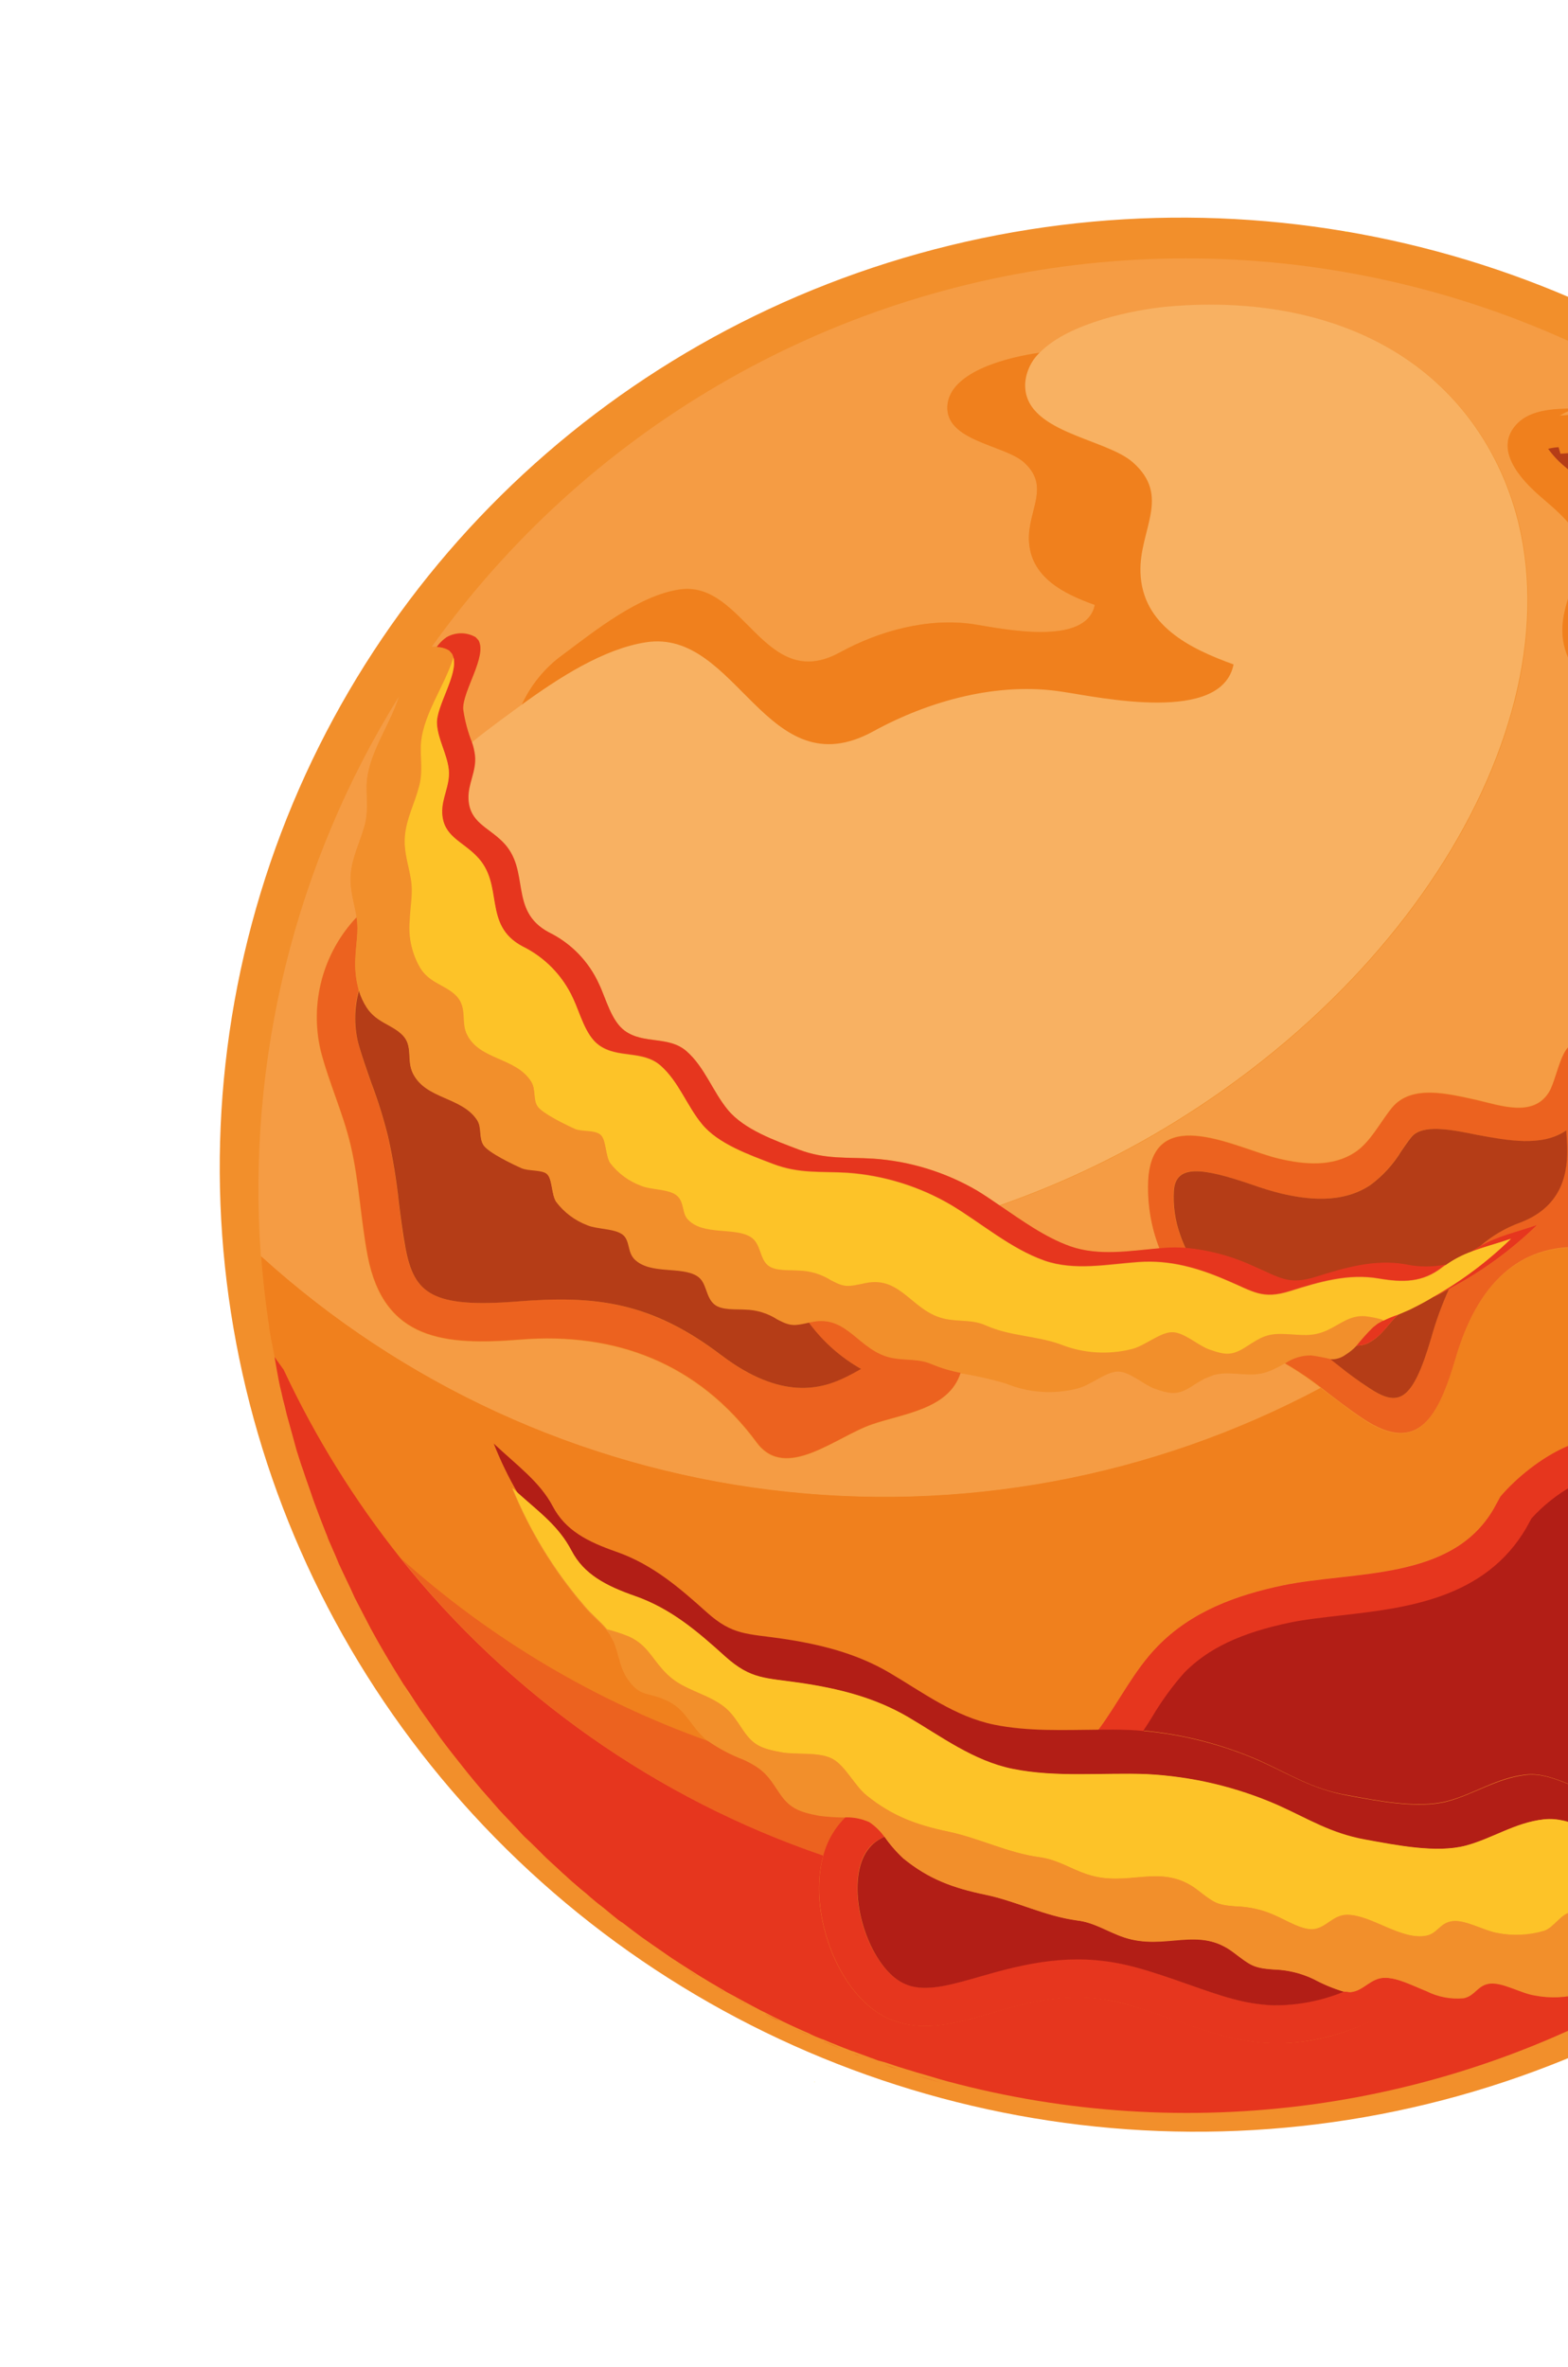 <svg width="395" height="596" viewBox="0 0 395 596" fill="none" xmlns="http://www.w3.org/2000/svg">
<ellipse cx="299.483" cy="295.766" rx="244.363" ry="240.722" transform="rotate(15 299.483 295.766)" fill="#F28F2B"/>
<path d="M338.76 58.358L339.342 58.46L339.269 58.262L338.76 58.358Z" fill="#FFDF00"/>
<path d="M205.32 524.215L205.153 524.17L205.21 524.292L205.32 524.215Z" fill="#FFDF00"/>
<path d="M83.074 388.65C83.788 390.328 84.531 392.032 85.292 393.739L84.553 392.019L83.074 388.65Z" fill="#F59C44"/>
<path d="M88.325 400.333C88.057 399.795 87.805 399.262 87.559 398.713C88.162 400.003 88.661 401.283 89.369 402.583L89.251 402.354L88.325 400.333Z" fill="#F59C44"/>
<path d="M82.052 386.117C82.269 386.641 82.461 387.194 82.662 387.714L82.281 386.662L82.052 386.117Z" fill="#F59C44"/>
<path d="M75.478 367.542L74.769 365.311C75.479 367.739 76.236 370.127 77.048 372.511L76.393 370.545C76.124 369.542 75.784 368.537 75.478 367.542Z" fill="#F59C44"/>
<path d="M77.326 373.283C77.764 374.654 78.216 375.975 78.703 377.234L78.192 375.664L77.326 373.283Z" fill="#F59C44"/>
<path d="M71.013 350.929L70.763 349.859C71.297 352.277 71.874 354.67 72.412 357.07C72.113 355.916 71.876 354.796 71.543 353.632C71.21 352.468 71.216 351.843 71.013 350.929Z" fill="#F59C44"/>
<path d="M116.387 444.904L117.45 446.282L116.814 445.449C116.711 445.296 116.535 445.087 116.387 444.904Z" fill="#F59C44"/>
<path d="M220.612 519.213L221.602 519.532L221.009 519.337L220.612 519.213Z" fill="#F59C44"/>
<path d="M106.11 431.062L106.844 432.138L106.619 431.772L106.11 431.062Z" fill="#F59C44"/>
<path d="M107.339 432.828C108.264 434.186 109.207 435.478 110.163 436.79L108.425 434.319L107.339 432.828Z" fill="#F59C44"/>
<path d="M101.908 424.691L101.645 424.334C103.019 426.493 104.409 428.656 105.839 430.669C105.004 429.442 104.178 428.182 103.373 426.91L101.908 424.691Z" fill="#F59C44"/>
<path d="M216.632 517.752L219.381 518.721L218.064 518.225L216.632 517.752Z" fill="#F59C44"/>
<path d="M112.45 160.461C113.562 159.804 114.829 159.453 116.121 159.444C117.413 159.434 118.684 159.768 119.806 160.409L120.544 161.198C122.775 165.234 116.507 173.923 116.685 178.537C117.101 181.482 117.874 184.365 118.987 187.123C119.864 186.39 120.783 185.634 121.731 184.903C124.658 182.733 127.859 180.278 131.278 177.809C133.592 172.563 137.279 168.038 141.95 164.713C149.99 158.701 160.946 149.961 171.067 148.411C187.407 145.841 192.51 174.715 211.597 164.231C221.519 158.814 233.773 155.453 245.266 157.136C252.142 158.209 273.683 162.96 275.797 152.262C267.952 149.462 259.538 145.309 259.205 135.926C258.955 128.302 264.774 122.358 257.815 116.249C252.799 111.915 238.117 110.971 238.668 102.165C239.218 93.359 254.518 89.794 262.138 88.755C269.537 81.193 286.23 78.038 293.694 77.316C324.474 74.389 356.176 82.919 373.471 110.135C404.272 158.59 370.825 235.029 298.792 280.84C284.092 290.201 268.354 297.823 251.895 303.552C257.595 307.407 263.336 311.578 269.697 313.838C276.901 316.359 284.695 314.937 292.111 314.328C289.883 308.659 288.923 302.57 289.298 296.49C290.823 277.433 311.992 289.32 322.144 291.664C328.881 293.254 335.759 293.718 341.291 290.114C345.21 287.583 347.472 282.817 350.588 278.942C355.49 272.878 364.751 275.341 371.795 276.853C377.985 278.279 386.254 281.372 390.222 274.914C392.759 270.794 393.819 257.146 400.708 265.188C407.2 272.837 404.354 282.658 403.798 290.478L403.778 290.956C441.598 244.597 460.262 185.532 455.948 125.859C431.553 103.661 402.732 86.883 371.384 76.629C340.035 66.375 306.869 62.879 274.072 66.37C241.274 69.861 209.588 80.261 181.1 96.884C152.612 113.507 127.969 135.977 108.794 162.813L109.981 162.791C110.663 161.877 111.498 161.089 112.45 160.461ZM382.291 106.624C385.714 103.208 391.327 102.975 396.607 102.921C398.917 101.981 401.477 101.84 403.876 102.523C401.464 102.809 399.036 102.942 396.607 102.921C395.295 103.404 394.031 104.006 392.829 104.72C399.651 104.525 406.049 101.099 412.789 104.947C419.53 108.795 423.946 114.705 427.566 120.976C431.538 127.807 436.98 132.023 442.018 138.082C447.056 144.142 441.454 148.676 438.805 153.481C435.259 160.034 438.111 165.831 439.456 173.175C442.94 191.783 402.305 181.235 395.27 166.188C391.014 157.008 395.907 149.777 397.861 141.812C399.468 135.08 395.316 131.263 388.131 125.13C382.962 120.629 375.988 112.904 382.291 106.624Z" fill="#F59C44"/>
<path d="M332.623 349.394C330.233 347.537 327.741 345.817 325.157 344.242L323.611 343.327C322.669 343.882 321.696 344.387 320.699 344.838C316.796 346.64 314.298 346.006 310.172 345.832C308.702 345.726 307.225 345.85 305.794 346.199L303.428 347.141C302.379 347.696 301.36 348.308 300.376 348.973C296.784 351.288 295.037 351.124 290.849 349.644C288.038 348.64 284.541 345.25 281.506 345.35C278.47 345.45 274.599 348.871 271.41 349.611C265.443 351.139 259.142 350.706 253.439 348.377C249.662 347.257 245.815 346.387 241.924 345.775C239.01 354.843 227.566 355.985 219.657 358.701C210.555 361.795 197.877 373.154 190.583 363.285C175.871 343.405 155.077 335.398 130.964 337.371C112.007 338.882 96.693 337.554 92.582 316.342C90.803 307.073 90.429 297.643 88.301 288.477C86.394 280.355 82.843 272.689 80.758 264.698C79.351 258.782 79.439 252.608 81.013 246.733C82.587 240.859 85.598 235.469 89.775 231.048L89.81 230.915C89.202 227.17 88.062 224.071 88.333 220.186C88.696 215.824 90.664 212.09 91.833 207.926C92.773 204.417 92.329 201.666 92.351 198.108C92.369 190.287 98.221 182.884 100.509 175.349C74.314 217.494 62.136 266.851 65.72 316.343C101.384 348.671 146.158 369.202 193.926 375.133C241.695 381.064 290.13 372.106 332.617 349.482L332.623 349.394Z" fill="#F59C44"/>
<path d="M119.075 448.239L118.98 448.124L117.989 446.945C118.721 447.822 119.427 448.728 120.173 449.554L119.223 448.422L119.075 448.239Z" fill="#F59C44"/>
<path d="M182.058 501.428L182.785 501.856L182.295 501.545L182.058 501.428Z" fill="#F59C44"/>
<path d="M188.271 504.904L190.114 505.846L189.345 505.443L188.271 504.904Z" fill="#F59C44"/>
<path d="M175.333 497.395L175.48 497.505L175.444 497.442L175.333 497.395Z" fill="#F59C44"/>
<path d="M171.59 495.049L174.804 497.092L172.807 495.787L171.59 495.049Z" fill="#F59C44"/>
<path d="M179.425 499.956L178.635 499.494L180.766 500.764L180.094 500.333L179.425 499.956Z" fill="#F59C44"/>
<path d="M177.084 498.471L178.16 499.135L177.488 498.704L177.084 498.471Z" fill="#F59C44"/>
<path d="M203.553 512.367L205.485 513.243L204.353 512.725L203.553 512.367Z" fill="#F59C44"/>
<path d="M191.749 506.697L192.935 507.283L192.734 507.23L191.749 506.697Z" fill="#F59C44"/>
<path d="M209.285 514.834L211.048 515.539L210.319 515.254L209.285 514.834Z" fill="#F59C44"/>
<path d="M207.001 513.863L207.672 514.168L207.327 513.986L207.001 513.863Z" fill="#F59C44"/>
<path d="M198.691 510.133L200.918 511.177L199.948 510.72L198.691 510.133Z" fill="#F59C44"/>
<path d="M195.454 508.566L197.289 509.47L196.561 509.114L195.454 508.566Z" fill="#F59C44"/>
<path d="M183.579 502.303L185.682 503.475L185.063 503.112L183.579 502.303Z" fill="#F59C44"/>
<path d="M212.469 516.115L212.727 516.22L212.603 516.151L212.469 516.115Z" fill="#F59C44"/>
<path d="M132.164 462.811C132.931 463.554 133.703 464.351 134.504 465.103L133.53 464.126L132.164 462.811Z" fill="#F59C44"/>
<path d="M169.28 493.514L170.318 494.186L170.123 494.044L169.28 493.514Z" fill="#F59C44"/>
<path d="M129.616 460.158L131.117 461.707L130.425 460.948L129.616 460.158Z" fill="#F59C44"/>
<path d="M126.005 456.256L129.31 459.828L128.054 458.434C127.387 457.718 126.664 457.005 126.005 456.256Z" fill="#F59C44"/>
<path d="M121.122 450.682C121.833 451.571 122.574 452.414 123.32 453.24L122.299 452.036L121.122 450.682Z" fill="#F59C44"/>
<path d="M123.901 453.887L124.247 454.265L124.177 454.193L123.901 453.887Z" fill="#F59C44"/>
<path d="M124.302 454.328L125.866 456.108L124.607 454.661L124.302 454.328Z" fill="#F59C44"/>
<path d="M214.496 516.912L215.855 517.455L214.855 517.044L214.496 516.912Z" fill="#F59C44"/>
<path d="M156.643 484.467C158.309 485.737 159.979 486.99 161.691 488.219C160.195 487.12 158.707 485.987 157.225 484.837L156.643 484.467Z" fill="#F59C44"/>
<path d="M150.631 479.705C152.307 481.068 153.993 482.397 155.682 483.78C154.423 482.798 153.227 481.78 151.981 480.747L150.631 479.705Z" fill="#F59C44"/>
<path d="M165.397 490.825L163.672 489.646C165.011 490.596 166.371 491.534 167.718 492.522L166.723 491.825L165.397 490.825Z" fill="#F59C44"/>
<path d="M140.509 470.834C141.322 471.607 142.14 472.363 142.98 473.108L142.781 472.911C142 472.218 141.252 471.535 140.509 470.834Z" fill="#F59C44"/>
<path d="M146.23 475.947L144.572 474.518L143.989 474.021L148.48 477.911L147.616 477.125L146.23 475.947Z" fill="#F59C44"/>
<path d="M136.299 466.895L136.77 467.344L136.49 467.053L136.299 466.895Z" fill="#F59C44"/>
<path d="M73.091 359.272L72.628 357.59C73.29 360.155 73.988 362.694 74.724 365.207L73.89 362.172C73.612 361.202 73.356 360.22 73.091 359.272Z" fill="#F59C44"/>
<path d="M162.83 161.838C185.871 158.252 193.136 199.04 220.129 184.247C234.151 176.561 251.501 171.826 267.71 174.289C277.386 175.736 307.882 182.421 310.87 167.391C299.781 163.399 287.867 157.539 287.41 144.272C287.056 133.433 295.273 125.087 285.44 116.471C278.374 110.298 257.588 109.008 258.386 96.472C258.646 93.543 259.976 90.814 262.124 88.806C254.534 89.799 239.204 93.409 238.653 102.216C238.102 111.022 252.776 111.999 257.801 116.3C264.76 122.409 258.941 128.353 259.19 135.977C259.523 145.36 267.938 149.512 275.783 152.313C273.682 162.96 252.094 158.25 245.252 157.187C233.767 155.471 221.53 158.835 211.583 164.282C192.479 174.761 187.376 145.887 171.053 148.462C160.931 150.012 149.976 158.752 141.936 164.764C137.265 168.089 133.578 172.613 131.264 177.86C140.939 170.692 152.2 163.485 162.83 161.838Z" fill="#F0801D"/>
<path d="M117.959 201.175C118.193 206.986 122.888 208.244 126.531 211.889C133.709 219.184 127.888 229.282 138.214 234.717C143.81 237.456 148.276 242.059 150.843 247.736C152.582 251.335 153.917 257.047 157.371 259.531C162.159 262.98 168.394 260.694 172.93 264.685C177.466 268.676 179.549 274.803 183.306 279.427C187.447 284.423 195.239 287.155 201.234 289.442C207.905 291.946 213.27 291.306 219.985 291.709C229.188 292.348 238.12 295.096 246.09 299.742C247.996 300.915 249.88 302.172 251.767 303.484C268.226 297.754 283.964 290.133 298.664 280.772C370.697 234.961 404.121 158.605 373.343 110.066C356.049 82.851 324.346 74.32 293.566 77.247C286.102 77.969 269.476 81.143 262.01 88.687C259.863 90.695 258.532 93.424 258.273 96.353C257.488 108.839 278.26 110.179 285.327 116.352C295.159 124.968 286.933 133.347 287.297 144.153C287.753 157.42 299.667 163.28 310.757 167.273C307.768 182.302 277.272 175.617 267.596 174.17C251.409 171.624 234.037 176.442 220.015 184.128C193.022 198.922 185.791 158.142 162.717 161.719C152.086 163.366 140.825 170.573 131.097 177.673C127.678 180.141 124.41 182.579 121.55 184.767C120.602 185.498 119.683 186.254 118.806 186.986C119.14 188.001 119.37 189.046 119.492 190.107C120.006 194.202 117.769 197.274 117.959 201.175Z" fill="#F8B162"/>
<path d="M156.602 484.42L156.644 484.467L157.142 484.815L156.602 484.42Z" fill="#F0801D"/>
<path d="M85.275 393.734L85.403 394.055C85.406 394.091 85.397 394.126 85.377 394.155L84.469 391.996L85.275 393.734Z" fill="#F0801D"/>
<path d="M185.062 503.115L185.681 503.478L186.882 504.14L185.714 503.487L185.062 503.115Z" fill="#F0801D"/>
<path d="M78.684 377.3L78.792 377.562L79.114 378.436L78.173 375.73L78.684 377.3Z" fill="#F0801D"/>
<path d="M128.962 374.706L130.562 376.156C128.189 372.109 126.136 367.883 124.422 363.515C130.333 369.057 135.894 372.964 139.282 379.298C142.671 385.632 148.074 388.19 155.302 390.754C164.454 393.958 171.224 399.837 178.081 405.99C184.591 411.835 188.2 411.334 197.056 412.633C206.77 414.072 215.775 416.287 224.093 421.202C232.41 426.117 240.576 432.263 250.507 434.297C259 436.017 268.053 435.649 276.656 435.555C281.794 428.676 285.536 420.725 291.595 414.487C300.147 405.694 311.419 401.587 323.184 399.117C341.187 395.417 365.748 397.986 376.283 379.857L377.997 376.735C385.478 367.995 403.773 354.99 413.796 366.969C418.274 372.378 418.023 379.867 418.907 386.658C430.381 375.646 440.695 363.486 449.69 350.37C437.149 354.8 422.017 352.464 412.825 342.122C398.165 325.659 423.209 305.508 432.459 293.374C438.566 285.286 443.942 276.251 444.929 265.95C445.633 258.51 443.315 251.925 442.366 244.705C440.828 233.405 449.55 222.508 455.947 214.069C461.528 206.611 470.092 197.57 467.598 187.231C466.018 180.63 455.47 168.868 467.089 165.606C476.086 163.038 481.791 170.083 486.9 176.412C485.444 168.522 483.593 160.711 481.353 153.007C484.356 156.766 487.224 160.633 489.97 164.556C489.293 163.605 488.702 162.605 487.992 161.644L487.225 160.562C485.818 158.662 484.415 156.746 482.948 154.938L482.862 154.79C481.314 152.817 479.73 150.907 478.118 148.971L477.497 148.213C476.149 146.562 474.617 144.863 473.155 143.235L472.5 142.469C469.178 138.785 465.743 135.208 462.196 131.739L461.329 130.898C459.624 129.241 457.77 127.67 456.002 126.05C460.316 185.723 441.651 244.788 403.831 291.147C403.357 299.597 406.49 314.638 398.686 314.158C382.581 313.245 372.057 323.516 366.649 341.962C362.39 356.454 357.397 366.667 343.334 357.329C339.737 354.915 336.226 352.112 332.692 349.464C290.204 372.088 241.769 381.046 194.001 375.115C146.232 369.183 101.459 348.652 65.794 316.325C66.226 322.332 66.928 328.268 67.826 334.204L67.804 334.287C68.198 336.828 68.735 339.3 69.205 341.825L71.513 345.041C79.422 361.947 89.294 377.863 100.925 392.461C123.494 412.7 149.8 428.332 178.365 438.479C177.608 437.842 176.895 437.154 176.231 436.421C173.34 433.175 172.15 430.063 167.724 428.071C162.926 425.926 161.376 427.301 158.321 423.062C156.115 420 156.065 416.512 154.579 413.303L153.842 411.977L153.764 411.867L153.478 411.396L152.79 410.424C151.096 408.322 148.999 406.793 147.001 404.36C139.429 395.512 133.338 385.498 128.962 374.706Z" fill="#F0801D"/>
<path d="M163.15 489.256L163.689 489.651L165.415 490.83C164.677 490.31 163.88 489.809 163.15 489.256Z" fill="#F0801D"/>
<path d="M203.979 512.516L202.699 512.012L203.553 512.366L204.353 512.724L203.979 512.516Z" fill="#F0801D"/>
<path d="M148.478 477.913L148.743 478.128L147.615 477.127L148.478 477.913Z" fill="#F0801D"/>
<path d="M123.528 453.407L122.301 452.039L123.321 453.244L123.902 453.883L124.178 454.189L123.528 453.407Z" fill="#F0801D"/>
<path d="M172.381 495.511C171.625 495.058 170.853 494.529 170.123 494.047L170.318 494.189L171.591 495.049L172.808 495.787L172.381 495.511Z" fill="#F0801D"/>
<path d="M178.902 499.564L177.486 498.701L178.159 499.132L178.653 499.426L179.442 499.888L178.902 499.564Z" fill="#F0801D"/>
<path d="M219.528 518.775L220.612 519.209L221.008 519.333L219.528 518.775Z" fill="#F0801D"/>
<path d="M134.934 465.508L134.591 465.184L135.384 465.969L136.3 466.895L136.49 467.053L134.934 465.508Z" fill="#F0801D"/>
<path d="M129.505 459.967L128.363 458.747L128.054 458.432L129.31 459.825L129.615 460.157L130.424 460.947L129.505 459.967Z" fill="#F0801D"/>
<path d="M106.616 431.775L106.841 432.14L107.337 432.828L108.424 434.319L106.616 431.775Z" fill="#F0801D"/>
<path d="M211.603 515.739L210.319 515.252L211.048 515.537L212.469 516.115L212.603 516.15L211.603 515.739Z" fill="#F0801D"/>
<path d="M116.814 445.447L117.45 446.28L117.989 446.944L118.98 448.123C118.253 447.229 117.52 446.353 116.814 445.447Z" fill="#F0801D"/>
<path d="M185.729 503.438L186.897 504.091L187.264 504.189L187.448 504.238L188.316 504.74L189.39 505.278L185.729 503.438Z" fill="#EC621F"/>
<path d="M180.112 500.264L180.785 500.695L182.056 501.429L182.307 501.497C181.572 501.121 180.84 500.709 180.112 500.264Z" fill="#EC621F"/>
<path d="M192.766 507.115L192.966 507.169C193.465 507.446 193.952 507.702 194.543 507.967L194.76 508.026L195.572 508.404L196.683 508.935C195.281 508.488 194.004 507.841 192.766 507.115Z" fill="#EC621F"/>
<path d="M172.38 495.508L172.807 495.784L174.804 497.088L175.331 497.391L175.448 497.423L172.38 495.508Z" fill="#EC621F"/>
<path d="M231.52 522.746C233.809 523.359 236.079 524.11 238.384 524.728C235.878 524.057 233.372 523.385 230.939 522.572L231.52 522.746Z" fill="#EC621F"/>
<path d="M214.854 517.043L215.871 517.459L216.656 517.669L218.087 518.142L214.854 517.043Z" fill="#EC621F"/>
<path d="M224.542 520.515L226.046 520.918L222.758 519.822L224.542 520.515Z" fill="#EC621F"/>
<path d="M207.522 467.283C208.472 463.617 210.401 460.277 213.101 457.621C210.863 457.63 208.627 457.492 206.407 457.207C200.982 456.201 198.989 455.219 196.336 451.285C193.683 447.351 192.515 445.498 187.34 443.09C184.19 441.902 181.202 440.325 178.444 438.396C149.879 428.249 123.572 412.617 101.004 392.379C128.652 426.981 165.607 452.968 207.522 467.283Z" fill="#EC621F"/>
<path d="M211.603 515.743C210.173 515.198 208.723 514.595 207.328 513.988L207.695 514.087L209.308 514.752L210.341 515.172L211.603 515.743Z" fill="#EC621F"/>
<path d="M133.53 464.125L134.504 465.102L134.604 465.129L134.947 465.454L133.53 464.125Z" fill="#EC621F"/>
<path d="M199.945 510.719L200.915 511.176L202.696 512.011L203.976 512.515C202.705 511.978 201.286 511.329 199.945 510.719Z" fill="#EC621F"/>
<path d="M320.246 514.411C307.032 514.004 295.583 507.677 283.021 504.436C271.693 501.401 261.965 503.217 250.905 506.468C241.177 509.359 230.689 512.744 221.289 506.859C210.374 499.941 203.59 480.95 207.396 467.214C165.481 452.899 128.526 426.912 100.878 392.31C89.247 377.712 79.375 361.795 71.466 344.889L69.157 341.674C69.631 344.183 70.008 346.719 70.558 349.212L70.708 349.79L70.958 350.859C71.156 351.79 71.363 352.759 71.605 353.593C71.846 354.428 72.124 355.864 72.474 357.032L72.621 357.555L73.083 359.236C73.348 360.185 73.605 361.167 73.882 362.137L74.716 365.172L75.425 367.403C75.732 368.399 76.047 369.361 76.425 370.357L77.08 372.323L77.356 373.096L78.205 375.544L79.145 378.249C80.1 380.833 81.08 383.394 82.083 385.931L82.313 386.476L82.694 387.527L83.106 388.461L84.569 391.826L85.476 393.985C86.164 395.495 86.894 396.979 87.603 398.477C87.85 399.026 88.101 399.559 88.369 400.097L89.292 402.135L89.409 402.363L89.856 403.235C90.962 405.322 92.042 407.509 93.177 409.622L93.352 409.974C94.548 412.192 95.84 414.455 97.133 416.646L97.594 417.396L97.712 417.625C98.846 419.54 99.994 421.406 101.171 423.297L101.669 424.111L101.931 424.468L103.405 426.653C104.21 427.925 105.037 429.186 105.872 430.412L106.142 430.807L106.65 431.516L108.458 434.06L110.196 436.531L110.95 437.593C112.71 439.981 114.554 442.319 116.42 444.646C116.568 444.829 116.695 445.024 116.847 445.19C117.554 446.096 118.286 446.972 119.013 447.866L119.108 447.98L119.256 448.163L120.206 449.295L121.156 450.428L122.334 451.782L123.561 453.149L124.211 453.932L124.516 454.264L125.775 455.712L125.915 455.857C126.574 456.607 127.313 457.324 127.964 458.036L128.273 458.352L129.415 459.571L130.339 460.534L131.026 461.31L132.074 462.414L133.507 463.747L134.927 465.131L136.483 466.676L136.763 466.966L137.527 467.725C138.497 468.648 139.51 469.546 140.502 470.457C141.246 471.157 141.927 471.823 142.775 472.534L142.973 472.73L143.981 473.645L144.564 474.142L146.223 475.571L147.692 476.771L148.821 477.771L150.021 478.773L150.712 479.335L152.062 480.377C153.308 481.409 154.503 482.428 155.763 483.41L156.575 483.986L156.692 484.017L157.231 484.412C158.714 485.562 160.201 486.694 161.697 487.794L163.207 488.843C163.953 489.401 164.716 489.892 165.471 490.417L166.815 491.35L167.81 492.046L169.32 493.095L170.163 493.625C170.91 494.112 171.681 494.641 172.421 495.09L175.48 497.038L177.017 497.987L177.42 498.22L178.836 499.083L179.376 499.407L180.045 499.784C180.762 500.226 181.489 500.654 182.227 501.066L182.7 501.372L183.51 501.822L185.078 502.654L185.731 503.026L189.361 504.983L190.13 505.387L191.698 506.219L192.697 506.701C193.953 507.36 195.23 508.007 196.516 508.62L197.24 508.993L198.639 509.654L199.896 510.242C201.237 510.852 202.573 511.478 203.927 512.038L204.302 512.246L205.434 512.764L207.051 513.413L207.368 513.498C208.764 514.104 210.214 514.708 211.644 515.252L212.644 515.663L212.778 515.699L214.545 516.388L214.913 516.486L218.174 517.682L219.491 518.179L219.642 518.219L221.122 518.777L221.723 518.938L222.843 519.238L226.13 520.334L228.56 521.092L229.094 521.235L231.06 521.852C233.55 522.519 236.032 523.345 238.505 524.008C268.497 532.077 299.799 534.069 330.571 529.866C361.343 525.662 390.964 515.348 417.693 499.531C415.765 499.372 414.032 499.159 413.057 498.987C410.696 498.641 407.193 496.413 405.234 496.64C402.947 496.887 401.016 500.417 398.702 501.301C394.833 502.439 390.747 502.628 386.789 501.852C383.488 501.272 378.856 498.508 375.628 498.861C372.4 499.214 371.816 501.994 368.891 502.553C365.649 502.849 362.391 502.224 359.489 500.75C347.533 508.811 334.658 514.959 320.246 514.411Z" fill="#E6361E"/>
<path d="M459.356 345.245C465.928 340.166 471.455 333.839 478.094 328.777C485.658 323.139 494.185 319.049 501.946 313.679C504.432 312.032 506.692 310.067 508.669 307.834C514.068 301.652 514.903 294.928 513.275 287.705C511.623 281.542 509.169 275.622 505.977 270.098C494.55 248.717 493.606 226.509 505.954 205.087C512.107 194.487 496.627 187.367 490.176 180.23C489.047 179.032 487.929 177.658 486.791 176.225C481.682 169.896 476.043 162.869 466.979 165.419C455.343 168.748 465.89 180.51 467.488 187.044C469.983 197.383 461.453 206.361 455.838 213.882C449.524 222.344 440.802 233.24 442.257 244.518C443.222 251.743 445.524 258.323 444.82 265.763C443.849 276.068 438.457 285.099 432.35 293.186C423.086 305.371 398.065 325.438 412.716 341.935C421.907 352.277 437.04 354.613 449.58 350.183C453.088 349.086 456.391 347.418 459.356 345.245ZM430.458 342.086C426.435 341.069 422.803 338.887 420.015 335.814C414.84 329.933 420.21 321.719 432.924 307.684C435.517 304.69 438.057 301.897 440.145 299.251C445.68 291.959 453.251 280.611 454.536 266.862C454.879 261.043 454.355 255.205 452.981 249.54C452.576 247.444 452.177 245.457 451.921 243.472C451.074 237.21 457.384 228.497 463.442 220.056C469.838 211.222 477.706 200.24 478.597 188.624C479.75 189.47 480.852 190.303 481.892 191.298C487.289 195.752 493.908 203.865 489.443 222.331C484.237 243.965 488.26 257.489 497.522 274.852C507.617 293.781 506.05 299.432 496.545 305.964C493.378 308.16 490.06 310.118 486.504 312.228C481.637 314.972 476.926 317.984 472.393 321.251C468.665 324.144 465.093 327.234 461.693 330.507C458.901 333.108 456.262 335.606 453.452 337.736C450.186 340.13 446.426 341.763 442.448 342.515C438.469 343.268 434.372 343.122 430.458 342.086Z" fill="#EC621F"/>
<path d="M400.702 265.276C393.822 257.2 392.762 270.848 390.216 275.001C386.231 281.455 377.962 278.362 371.789 276.941C364.744 275.429 355.484 272.965 350.582 279.03C347.466 282.905 345.222 287.604 341.285 290.202C335.753 293.806 328.875 293.342 322.138 291.751C312.019 289.416 290.867 277.534 289.292 296.578C288.917 302.658 289.877 308.746 292.105 314.416L293.534 314.297C295.227 314.178 296.926 314.179 298.619 314.299C298.102 313.199 297.644 312.072 297.249 310.923C295.963 307.347 295.422 303.545 295.658 299.752C296.199 293.056 302.708 293.959 315.307 298.266C317.729 299.139 320.194 299.889 322.692 300.513C328.81 301.938 337.784 303.268 345.099 298.423C348.266 296.089 350.944 293.156 352.981 289.791C353.828 288.567 354.633 287.368 355.486 286.325C358.182 282.947 365.324 284.359 372.199 285.771C379.472 287.165 388.391 288.964 394.523 284.59C394.627 285.895 394.698 287.168 394.736 288.408C394.945 294.713 393.939 303.613 382.824 307.869C379.128 309.21 375.715 311.229 372.759 313.821C377.136 311.252 381.856 310.278 387.241 308.426C380.635 314.835 373.149 320.27 365.009 324.567C363.205 328.547 361.708 332.66 360.531 336.869C355.711 353.252 352.264 354.352 344.745 349.401C342.251 347.747 339.794 345.889 337.286 343.82L335.245 342.217C333.626 341.822 331.989 341.509 330.339 341.279C327.99 341.249 325.689 341.946 323.751 343.274L325.297 344.189C327.88 345.765 330.373 347.485 332.763 349.342C336.275 352.073 339.803 354.81 343.405 357.207C357.468 366.545 362.46 356.332 366.72 341.84C372.128 323.394 382.652 313.123 398.757 314.036C406.595 314.525 403.445 299.48 403.902 291.025L403.923 290.547C404.348 282.745 407.194 272.925 400.702 265.276Z" fill="#EC621F"/>
<path d="M315.761 318.892C322.364 321.718 324.578 323.815 331.648 321.555C339.055 319.242 346.299 317.136 353.977 318.423C357.353 319.163 360.846 319.19 364.234 318.503C366.217 317.097 368.381 315.967 370.668 315.142L372.814 313.818C375.769 311.226 379.183 309.207 382.879 307.866C393.976 303.676 395 294.71 394.791 288.405C394.733 287.195 394.662 285.923 394.578 284.587C388.464 288.894 379.578 287.104 372.253 285.768C365.463 284.378 358.27 282.952 355.54 286.322C354.688 287.365 353.883 288.564 353.036 289.788C350.999 293.153 348.321 296.086 345.153 298.42C337.838 303.265 328.865 301.935 322.746 300.51C320.248 299.886 317.784 299.136 315.362 298.263C302.763 293.956 296.231 293.137 295.713 299.749C295.476 303.542 296.018 307.344 297.304 310.92C297.699 312.069 298.156 313.196 298.674 314.296C304.591 314.838 310.371 316.393 315.761 318.892Z" fill="#B53D17"/>
<path d="M344.765 349.391C352.247 354.35 355.731 353.242 360.551 336.859C361.728 332.65 363.225 328.537 365.029 324.556C363.915 325.171 362.794 325.748 361.66 326.304L361.056 326.554C359.098 327.713 357.091 328.787 355.048 329.797L352.22 330.991C349.86 333.117 348.322 335.982 345.55 337.639C344.445 338.417 343.119 338.821 341.767 338.792C340.942 339.697 339.99 340.48 338.942 341.115C337.852 341.919 336.517 342.32 335.164 342.251L337.205 343.855C339.78 345.942 342.255 347.733 344.765 349.391Z" fill="#B53D17"/>
<path d="M234.87 343.561C231.564 342.066 228.34 342.599 224.877 341.957C216.248 340.344 213.633 330.922 204.42 332.894L203.742 333.017C207.243 337.784 211.715 341.754 216.864 344.663C215.652 345.377 214.42 346.032 213.159 346.661C206.942 349.812 196.828 352.672 181.668 341.214C163.915 327.807 149.9 326.112 130.283 327.678C108.91 329.383 104.311 325.697 102.131 314.386C101.355 310.597 100.928 306.776 100.422 302.718C99.834 297.145 98.925 291.61 97.701 286.141C96.568 281.574 95.166 277.078 93.501 272.677C92.21 269.072 90.993 265.594 90.127 262.21C89.113 257.929 89.195 253.461 90.367 249.22C89.665 246.677 89.381 244.036 89.525 241.402C89.654 237.711 90.43 234.481 89.839 230.938C85.663 235.359 82.652 240.749 81.078 246.624C79.504 252.498 79.416 258.672 80.823 264.588C82.89 272.645 86.459 280.245 88.365 288.367C90.51 297.537 90.872 306.946 92.646 316.232C96.754 337.461 112.067 338.788 131.028 337.261C155.191 335.301 175.969 343.304 190.647 363.175C197.925 373.04 210.619 361.686 219.722 358.591C227.614 355.871 239.053 354.817 241.988 345.665C239.549 345.211 237.164 344.506 234.87 343.561Z" fill="#EC621F"/>
<path d="M93.55 272.692C95.216 277.093 96.618 281.588 97.751 286.155C98.975 291.624 99.884 297.16 100.472 302.733C100.978 306.79 101.467 310.646 102.181 314.401C104.356 325.728 108.91 329.384 130.333 327.693C149.95 326.126 163.983 327.755 181.718 341.229C196.878 352.686 206.968 349.785 213.209 346.676C214.47 346.047 215.702 345.392 216.914 344.678C211.765 341.768 207.292 337.799 203.792 333.032C200.103 333.834 199.215 334.008 195.854 332.248C193.426 330.673 190.608 329.806 187.714 329.745C185.514 329.603 181.82 329.956 179.999 328.465C177.784 326.708 178.188 322.859 175.567 321.279C171.527 318.782 163.723 320.971 159.828 317.062C158.104 315.275 158.952 312.511 156.894 310.903C154.836 309.295 150.434 309.548 147.955 308.508C144.839 307.326 142.12 305.287 140.111 302.628C138.946 300.829 139.223 296.856 137.767 295.606C136.556 294.512 133.155 294.908 131.405 294.153C129.335 293.258 123.1 290.262 121.855 288.424C120.611 286.586 121.537 284.13 120.237 282.099C116.322 276.125 107.318 276.847 104.063 270.351C102.444 267.035 104.124 263.438 101.456 260.699C98.787 257.96 94.859 257.517 92.413 253.745C91.539 252.403 90.869 250.938 90.426 249.399C89.255 253.64 89.173 258.108 90.187 262.389C91.043 265.609 92.293 269.096 93.55 272.692Z" fill="#B53D17"/>
<path d="M221.347 506.911C230.748 512.797 241.185 509.398 250.964 506.52C262.024 503.27 271.738 501.503 283.079 504.488C295.61 507.846 307.081 514.089 320.305 514.463C334.668 514.927 347.543 508.778 359.4 501.354C355.782 499.883 352.247 498.041 349.109 497.988C345.331 497.853 343.611 501.332 340.229 501.59L338.482 501.426C332.801 503.755 326.71 504.919 320.571 504.846C317.086 504.69 313.63 504.13 310.273 503.179C306.547 502.181 302.84 500.847 298.898 499.451C294.957 498.055 290.456 496.472 285.911 495.255L285.46 495.134C272.294 491.606 261.047 493.481 248.208 497.222L247.007 497.563C240.454 499.496 234.272 501.314 229.477 500.029C228.402 499.736 227.376 499.286 226.432 498.693C220.109 494.689 215.248 482.893 216.028 473.432C216.483 467.859 218.675 464.22 222.503 462.631L222.841 462.507C221.795 461.048 220.494 459.789 219.001 458.792C217.106 457.942 215.043 457.531 212.967 457.587C210.267 460.243 208.338 463.582 207.388 467.249C203.649 481.002 210.433 499.994 221.347 506.911Z" fill="#E6361E"/>
<path d="M434.318 407.211C427.739 402.422 422.131 399.827 419.796 391.501C419.39 389.926 419.089 388.326 418.894 386.711C418.01 379.92 418.262 372.431 413.784 367.022C403.778 354.976 385.483 367.981 377.984 376.788L376.27 379.91C365.722 398.09 341.175 395.47 323.171 399.17C311.406 401.64 300.134 405.747 291.582 414.541C285.528 420.762 281.786 428.713 276.643 435.608C279.174 435.588 281.687 435.563 284.165 435.672C285.47 435.681 286.794 435.821 288.109 435.923C288.854 434.815 289.565 433.698 290.259 432.577C292.626 428.546 295.381 424.756 298.485 421.261C304.462 415.126 312.672 411.22 325.13 408.702C329.019 407.953 333.443 407.348 338.058 406.901C354.146 405.07 374.186 402.793 384.609 384.813L385.898 382.472C391.756 375.983 400.634 370.985 404.594 372.046C405.314 372.273 405.94 372.73 406.376 373.347C408.075 375.36 408.464 379.458 408.949 383.796C409.178 387.327 409.739 390.829 410.623 394.255C413.496 404.587 420.015 409.128 425.784 413.127C426.743 413.76 427.705 414.447 428.703 415.198C431.357 416.949 433.557 419.307 435.119 422.077C436.681 424.846 437.561 427.948 437.687 431.126C437.731 434.566 436.955 437.968 435.422 441.049C436.773 441.088 438.144 441.115 439.598 441.236C441.706 441.416 443.83 441.24 445.88 440.717C447.172 436.804 447.609 432.66 447.162 428.564C446.715 424.468 445.394 420.516 443.287 416.975C440.969 413.162 437.921 409.844 434.318 407.211Z" fill="#E6361E"/>
<path d="M216.081 473.496C215.334 482.966 220.163 494.754 226.486 498.758C227.429 499.351 228.455 499.801 229.53 500.093C234.326 501.378 240.428 499.521 247.06 497.627L248.262 497.287C261.096 493.563 272.33 491.738 285.514 495.199L285.965 495.32C290.509 496.537 294.81 498.066 298.952 499.516C303.094 500.966 306.601 502.246 310.327 503.244C313.684 504.195 317.139 504.755 320.625 504.911C326.764 504.983 332.855 503.82 338.535 501.491C335.936 500.701 333.42 499.655 331.027 498.369C327.792 496.817 324.263 495.975 320.675 495.899C315.693 495.513 315.083 494.848 310.836 491.651C301.805 484.79 293.631 491.303 283.208 487.83C279.036 486.425 275.82 484.059 271.335 483.556C263.192 482.466 256.106 478.705 248.166 477.061C240.225 475.417 233.969 473.168 227.691 467.994C225.898 466.332 224.293 464.479 222.905 462.467L222.567 462.591C218.728 464.285 216.536 467.923 216.081 473.496Z" fill="#B21E16"/>
<path d="M437.612 430.942C437.486 427.764 436.606 424.663 435.044 421.893C433.481 419.123 431.282 416.766 428.628 415.014C427.629 414.263 426.667 413.576 425.709 412.943C419.94 408.944 413.42 404.403 410.548 394.071C409.664 390.645 409.103 387.143 408.874 383.612C408.472 379.296 408.084 375.199 406.301 373.163C405.865 372.546 405.239 372.089 404.519 371.862C400.559 370.801 391.68 375.8 385.823 382.289L384.533 384.629C374.11 402.609 354.037 404.877 337.983 406.717C333.341 407.265 328.957 407.72 325.054 408.518C312.612 411.112 304.402 415.018 298.409 421.077C295.305 424.572 292.551 428.362 290.184 432.393C289.489 433.514 288.778 434.631 288.034 435.739C298.141 436.67 308.033 439.223 317.328 443.302C324.982 446.749 330.45 450.399 339.202 451.956C347.053 453.398 357.186 455.414 364.54 453.499C371.316 451.733 376.995 447.649 384.234 446.831C391.473 446.013 397.012 451.473 404.25 451.192C409.439 451.006 414.094 446.935 418.035 444.857C423.317 442.014 429.251 440.604 435.248 440.767C436.8 437.724 437.61 434.357 437.612 430.942Z" fill="#B21E16"/>
<path d="M388.152 125.045C395.304 131.17 399.472 135.062 397.882 141.728C395.91 149.759 391.017 156.99 395.291 166.104C402.326 181.151 442.961 191.699 439.477 173.091C438.136 165.73 435.263 159.946 438.826 153.397C441.484 148.558 447.222 144.186 442.039 137.998C436.856 131.81 431.559 127.722 427.587 120.892C423.918 114.536 419.373 108.573 412.811 104.863C406.248 101.152 399.672 104.44 392.85 104.636C394.052 103.922 395.316 103.319 396.628 102.837C391.348 102.89 385.802 103.141 382.312 106.54C375.987 112.903 382.961 120.628 388.152 125.045ZM392.665 112.68L393.136 114.329C395.724 114.208 398.299 113.892 400.839 113.384C402.902 112.862 405.041 112.708 407.157 112.929L408.103 113.343C412.151 115.61 415.71 119.572 419.314 125.838C422.23 130.583 425.73 134.944 429.732 138.819C431.233 140.367 432.681 141.848 434.014 143.422L433.067 144.816C432.117 146.111 431.247 147.463 430.461 148.863C425.863 157.266 427.696 164.794 429.16 170.828L429.778 173.465C426.852 173.557 423.929 173.185 421.12 172.362C412.448 170.039 405.518 165.227 404.16 162.141C402.802 159.055 403.298 156.538 405.3 150.735C406.087 148.564 406.757 146.353 407.308 144.11C410.416 131.441 401.602 123.904 394.537 117.856C392.866 116.515 391.387 114.95 390.143 113.204C390.966 112.954 391.81 112.778 392.665 112.68Z" fill="#F0801D"/>
<path d="M407.196 143.991C406.645 146.233 405.975 148.445 405.188 150.616C403.186 156.419 402.599 158.876 404.048 162.022C405.497 165.168 412.403 169.937 421.008 172.243C423.817 173.066 426.74 173.438 429.666 173.345L429.048 170.708C427.584 164.675 425.751 157.146 430.349 148.744C431.135 147.344 432.005 145.992 432.955 144.697L433.902 143.303C432.535 141.719 431.138 140.252 429.62 138.699C425.618 134.825 422.118 130.464 419.202 125.719C415.532 119.363 412.039 115.49 407.991 113.224L407.045 112.809C404.929 112.588 402.79 112.743 400.727 113.265C398.214 113.782 395.666 114.111 393.104 114.249L392.632 112.6C391.744 112.653 390.862 112.788 389.999 113.005C391.243 114.75 392.721 116.315 394.393 117.656C401.49 123.784 410.355 131.335 407.196 143.991Z" fill="#B53D17"/>
<path d="M153.868 411.877L153.791 411.696L153.689 411.543L153.504 411.297L153.79 411.767L153.868 411.877Z" fill="#B21E16"/>
<path d="M509.676 392.43C508.725 391.187 507.514 390.167 506.129 389.44C504.743 388.713 503.216 388.297 501.653 388.221L500.355 388.518C495.666 390.646 497.643 401.58 494.869 405.385C492.404 408.7 487.696 410.501 485.008 413.649C482.32 416.796 483.119 420.699 480.657 423.872C477.086 428.645 471.271 427.088 465.186 428.143C455.31 429.848 454.052 438.286 445.753 440.521C443.703 441.045 441.58 441.22 439.471 441.041C438.017 440.92 436.646 440.892 435.296 440.853C429.299 440.69 423.365 442.101 418.083 444.944C414.141 447.022 409.487 451.093 404.298 451.279C397.059 451.56 391.513 446.062 384.281 446.918C377.05 447.774 371.302 451.785 364.587 453.585C357.233 455.501 347.101 453.484 339.249 452.043C330.516 450.419 325.029 446.836 317.375 443.388C308.08 439.31 298.189 436.757 288.081 435.826C286.766 435.724 285.442 435.584 284.137 435.575C281.66 435.466 279.146 435.49 276.615 435.511C267.929 435.583 258.977 435.978 250.467 434.253C240.536 432.219 232.362 426.035 224.052 421.158C215.743 416.281 206.73 414.027 197.016 412.588C188.159 411.29 184.551 411.791 178.041 405.946C171.183 399.793 164.414 393.914 155.262 390.71C148.025 388.18 142.47 385.384 139.242 379.254C136.014 373.124 130.293 369.013 124.382 363.471C126.096 367.839 128.148 372.065 130.521 376.112C135.812 380.896 140.762 384.676 143.808 390.417C146.854 396.157 152.604 399.292 159.795 401.863C168.968 405.055 175.754 410.939 182.569 417.116C189.067 422.94 192.675 422.439 201.544 423.759C211.242 425.193 220.151 427.365 228.581 432.328C237.01 437.291 245.064 443.389 254.983 445.402C265.989 447.634 277.713 446.317 288.653 446.723C300.109 447.292 311.365 449.95 321.866 454.566C329.52 458.014 334.988 461.664 343.765 463.192C351.621 464.616 361.728 466.662 369.103 464.734C375.863 462.964 381.533 458.914 388.784 458.117C396.035 457.32 401.597 462.696 408.797 462.423C413.991 462.221 418.674 458.175 422.599 456.093C429.338 452.526 435.56 451.561 443.916 452.188C458.348 453.262 457.567 441.341 469.575 439.365C475.61 438.296 481.458 439.863 485.05 435.077C487.441 431.904 486.742 428.028 489.401 424.854C492.06 421.681 496.798 419.906 499.266 416.574C501.735 413.242 500.379 403.334 504.013 400.332C504.013 400.332 504.013 400.332 504.048 400.198L504.782 399.732L506.037 399.46C507.506 399.483 508.947 399.869 510.231 400.583C510.6 399.482 510.817 398.335 510.875 397.175C510.959 395.509 510.541 393.856 509.676 392.43Z" fill="#B21E16"/>
<path d="M499.419 416.543C496.95 419.875 492.241 421.675 489.553 424.823C486.865 427.971 487.66 431.89 485.202 435.046C481.627 439.836 475.779 438.27 469.727 439.334C457.725 441.49 458.478 453.314 444.068 452.157C435.712 451.53 429.49 452.495 422.751 456.061C418.826 458.144 414.143 462.19 408.949 462.392C401.715 462.656 396.154 457.28 388.936 458.086C381.718 458.892 375.965 462.919 369.255 464.703C361.88 466.631 351.773 464.585 343.918 463.161C335.163 461.549 329.672 457.983 322.018 454.535C311.517 449.919 300.262 447.261 288.805 446.692C277.849 446.281 266.124 447.599 255.135 445.37C245.217 443.357 237.047 437.157 228.733 432.297C220.418 427.437 211.394 425.162 201.696 423.727C192.827 422.407 189.219 422.909 182.721 417.085C175.873 410.898 169.086 405.015 159.947 401.832C152.743 399.311 147.184 396.532 143.96 390.385C140.736 384.239 135.973 380.831 130.673 376.081L129.074 374.631C133.467 385.39 139.568 395.369 147.139 404.184C149.137 406.618 151.235 408.147 152.928 410.248C154.804 410.729 156.647 411.33 158.445 412.049C162.817 414.044 164.032 417.127 166.956 420.382C170.259 424.096 173.315 424.987 177.987 427.134C183.112 429.528 184.259 431.196 186.988 435.312C189.717 439.428 191.608 440.257 197.055 441.251C200.718 441.946 206.485 441.074 209.766 442.866C213.046 444.658 215.357 449.736 218.409 452.112C224.714 457.186 230.768 459.453 238.883 461.18C246.998 462.906 253.931 466.573 262.057 467.658C266.515 468.261 269.766 470.565 273.93 471.932C284.311 475.429 292.477 468.878 301.559 475.753C305.788 479.017 306.423 479.653 311.389 480.034C314.982 480.104 318.519 480.948 321.757 482.508C324.239 483.603 328.109 486.001 330.974 485.802C334.373 485.548 336.085 482.032 339.847 482.162C345.714 482.32 353.053 488.548 359.529 487.436C362.433 486.889 363.051 484.046 366.245 483.756C369.439 483.466 374.121 486.242 377.406 486.746C381.366 487.526 385.456 487.331 389.323 486.179C391.638 485.295 393.555 481.815 395.93 481.574C397.893 481.33 401.397 483.558 403.774 483.909C406.533 484.308 415.101 485.278 417.465 484.408C419.83 483.537 420.184 480.946 422.852 479.942C430.457 477.091 440.008 482.748 447.211 479.055C450.83 477.177 451.054 473.136 455.515 472.326C459.976 471.516 464.528 473.308 469.355 471.468C473.592 469.829 477.114 466.745 479.298 462.761C481.25 459.488 482.175 456.369 484.942 453.529C487.708 450.688 490.775 448.734 492.533 445.248C494.626 441.314 494.563 437.071 495.594 432.888C496.543 429.346 498.579 427.295 500.598 424.237C504.939 417.592 502.75 408.052 504.399 400.363C500.522 403.336 501.996 413.007 499.419 416.543Z" fill="#FDC328"/>
<path d="M504.63 449.492L504.845 448.69C505.789 445.164 507.842 443.118 509.845 440.055C514.418 433.079 511.745 422.872 513.904 415.015L514.351 413.345C515.43 410.052 516.451 407.514 514.191 403.65C513.203 402.292 511.869 401.223 510.329 400.555C509.045 399.841 507.604 399.455 506.135 399.431L504.88 399.704L504.146 400.17C504.146 400.17 504.146 400.17 504.11 400.304C502.462 407.992 504.651 417.533 500.31 424.177C498.295 427.219 496.188 429.269 495.306 432.829C494.275 437.011 494.338 441.254 492.245 445.188C490.437 448.661 487.373 450.67 484.654 453.469C481.934 456.268 480.971 459.395 479.01 462.701C476.826 466.685 473.304 469.769 469.067 471.408C464.24 473.249 459.841 471.354 455.227 472.266C450.613 473.179 450.533 477.151 446.923 478.995C439.741 482.676 430.169 477.031 422.564 479.882C419.911 480.962 419.563 483.465 417.177 484.348C414.792 485.231 406.245 484.248 403.486 483.849C401.109 483.499 397.605 481.271 395.642 481.514C393.351 481.778 391.433 485.258 389.036 486.12C385.168 487.271 381.078 487.466 377.118 486.687C373.851 486.116 369.186 483.344 365.957 483.696C362.729 484.049 362.145 486.829 359.241 487.376C352.742 488.572 345.404 482.343 339.559 482.102C335.797 481.972 334.085 485.489 330.686 485.742C327.835 485.891 323.951 483.543 321.469 482.449C318.231 480.888 314.694 480.044 311.101 479.975C306.135 479.593 305.5 478.957 301.271 475.693C292.247 468.87 284.081 475.421 273.642 471.872C269.478 470.505 266.227 468.202 261.769 467.598C253.643 466.513 246.523 462.743 238.595 461.12C230.667 459.497 224.408 457.193 218.121 452.052C215.087 449.61 212.654 444.588 209.478 442.806C206.302 441.024 200.435 441.87 196.766 441.191C191.32 440.197 189.331 439.199 186.7 435.253C184.068 431.306 182.874 429.482 177.699 427.075C173.027 424.927 169.971 424.037 166.669 420.322C163.794 417.081 162.579 413.998 158.157 411.989C156.359 411.27 154.516 410.669 152.64 410.189L153.329 411.161L153.513 411.407L153.62 411.543L153.692 411.742L154.43 413.068C155.915 416.277 155.966 419.765 158.172 422.827C161.26 427.075 162.777 425.691 167.574 427.836C171.951 429.814 173.145 432.91 176.081 436.186C176.746 436.919 177.459 437.607 178.216 438.244C180.974 440.173 183.963 441.75 187.112 442.938C192.253 445.336 193.396 447.021 196.108 451.133C198.821 455.244 200.777 455.965 206.179 457.054C208.399 457.34 210.635 457.478 212.873 457.469C214.95 457.413 217.012 457.825 218.907 458.674C220.4 459.672 221.701 460.93 222.747 462.389C224.136 464.401 225.741 466.254 227.534 467.916C233.83 473.023 239.884 475.29 248.008 476.983C256.132 478.677 263.035 482.389 271.177 483.478C275.645 484.048 278.879 486.348 283.051 487.752C293.423 491.212 301.597 484.699 310.679 491.573C314.926 494.771 315.536 495.435 320.518 495.821C324.105 495.897 327.635 496.739 330.87 498.291C333.263 499.577 335.778 500.623 338.378 501.413L340.125 501.576C343.507 501.319 345.227 497.84 349.005 497.975C352.143 498.028 355.661 499.866 359.295 501.341C362.197 502.814 365.456 503.439 368.697 503.144C371.623 502.585 372.241 499.742 375.435 499.452C378.629 499.161 383.273 501.946 386.596 502.442C390.553 503.218 394.64 503.03 398.509 501.892C400.823 501.007 402.754 497.478 405.04 497.231C406.999 497.003 410.503 499.232 412.864 499.578C413.838 499.749 415.572 499.963 417.499 500.121C420.506 500.565 423.562 500.557 426.567 500.098C428.952 499.215 429.294 496.602 431.921 495.623C435.459 494.315 439.311 494.774 443.292 495.357L443.693 495.464C448.151 496.068 452.52 496.737 456.279 494.807C458.011 493.653 459.494 492.163 460.64 490.425C461.627 489.17 463.032 488.313 464.6 488.012C467.074 487.696 469.577 487.693 472.052 488.003C474.22 488.193 476.403 487.91 478.452 487.175C479.628 486.741 480.756 486.185 481.815 485.515C484.527 483.704 486.776 481.283 488.383 478.447C490.335 475.173 491.26 472.054 494.043 469.219C496.827 466.383 499.851 464.453 501.63 460.955L501.742 460.537L502.108 459.704C503.261 456.385 504.105 452.966 504.63 449.492Z" fill="#F28F2B"/>
<path d="M110.022 182.018C110.198 186.04 112.602 189.765 113.005 193.741C113.408 197.717 111.121 200.775 111.349 204.668C111.591 210.446 116.303 211.708 119.933 215.403C127.159 222.586 121.299 232.763 131.6 238.227C137.223 240.986 141.718 245.607 144.32 251.306C146.042 254.901 147.386 260.58 150.818 263.075C155.61 266.58 161.859 264.243 166.402 268.272C170.946 272.3 173.013 278.352 176.791 282.964C180.828 287.949 188.703 290.704 194.694 293.008C201.361 295.528 206.739 294.838 213.454 295.241C222.662 295.904 231.593 298.677 239.558 303.346C247.18 307.913 254.524 314.322 263.046 317.34C270.708 320.02 279.025 318.255 286.872 317.707C294.719 317.159 301.868 319.218 309.103 322.356C315.719 325.132 317.95 327.234 324.99 325.019C332.439 322.682 339.67 320.555 347.323 321.871C353.364 322.916 358.39 322.938 363.348 319.002L364.194 318.386C360.806 319.073 357.313 319.046 353.936 318.306C346.242 317.015 338.998 319.121 331.608 321.438C324.538 323.699 322.324 321.601 315.721 318.775C310.308 316.268 304.504 314.713 298.562 314.178C296.869 314.058 295.17 314.057 293.477 314.176L292.048 314.295C284.716 314.926 276.838 316.325 269.634 313.804C263.273 311.545 257.532 307.374 251.832 303.519C249.945 302.207 248.061 300.95 246.155 299.777C238.185 295.131 229.253 292.383 220.05 291.743C213.284 291.328 207.97 291.981 201.299 289.477C195.304 287.19 187.512 284.458 183.371 279.462C179.554 274.858 177.531 268.711 172.995 264.72C168.459 260.729 162.223 263.015 157.435 259.566C153.982 257.082 152.647 251.37 150.908 247.77C148.341 242.094 143.875 237.49 138.279 234.752C127.975 229.233 133.819 219.052 126.596 211.923C122.952 208.279 118.291 207.03 118.024 201.21C117.833 197.309 120.071 194.237 119.668 190.261C119.546 189.2 119.316 188.155 118.982 187.141C117.869 184.383 117.096 181.5 116.68 178.555C116.502 173.941 122.77 165.252 120.539 161.216L119.801 160.427C118.679 159.785 117.408 159.452 116.116 159.462C114.824 159.471 113.557 159.822 112.445 160.479C111.483 161.157 110.65 162.001 109.986 162.972C111.108 162.956 112.213 163.252 113.177 163.827L113.918 164.671L114.208 165.393C115.344 169.709 109.848 177.655 110.022 182.018Z" fill="#E6361E"/>
<path d="M380.612 311.916C374.749 317.621 368.17 322.54 361.04 326.549L361.644 326.299C362.777 325.743 363.912 325.116 365.013 324.552C373.153 320.255 380.639 314.82 387.245 308.411C381.86 310.263 377.141 311.237 372.763 313.806L370.618 315.13C373.759 313.966 377.046 313.127 380.612 311.916Z" fill="#E6361E"/>
<path d="M352.204 330.985C350.897 331.417 349.621 331.936 348.385 332.54L347.245 333.184L347.102 333.253L345.856 334.227C344.405 335.67 343.035 337.192 341.751 338.786C343.103 338.815 344.429 338.411 345.534 337.632C348.356 335.989 349.894 333.124 352.204 330.985Z" fill="#E6361E"/>
<path d="M355.031 329.788C357.091 328.782 359.165 327.726 361.039 326.545C368.17 322.536 374.749 317.617 380.611 311.912C377.046 313.123 373.759 313.962 370.684 315.144C368.397 315.968 366.233 317.099 364.25 318.505L363.405 319.12C358.46 323.006 353.417 322.98 347.379 321.989C339.693 320.664 332.462 322.791 325.046 325.138C318.006 327.352 315.775 325.251 309.159 322.475C301.924 319.336 294.868 317.267 286.928 317.825C278.989 318.384 270.765 320.138 263.102 317.458C254.614 314.45 247.237 308.032 239.614 303.464C231.65 298.796 222.718 296.023 213.51 295.36C206.745 294.944 201.404 295.697 194.75 293.126C188.76 290.823 180.968 288.09 176.848 283.083C173.015 278.474 170.982 272.36 166.459 268.39C161.935 264.42 155.666 266.698 150.874 263.194C147.442 260.698 146.099 255.02 144.376 251.424C141.774 245.726 137.28 241.105 131.656 238.346C121.368 232.832 127.229 222.655 119.989 215.522C116.359 211.827 111.681 210.573 111.405 204.787C111.227 200.907 113.44 197.793 113.062 193.859C112.683 189.926 110.254 186.159 110.078 182.136C109.904 177.774 115.434 169.836 114.218 165.553C111.913 173.083 106.027 180.549 105.995 188.42C106.002 192.004 106.501 194.752 105.506 198.264C104.392 202.424 102.374 206.145 102.002 210.541C101.66 214.424 102.861 217.558 103.495 221.273C104.129 224.989 103.33 228.106 103.209 231.834C102.826 236.101 103.812 240.38 106.024 244.049C108.453 247.816 112.313 248.116 115.059 250.965C117.806 253.814 116.033 257.422 117.683 260.621C120.876 267.082 129.942 266.396 133.815 272.394C135.069 274.395 134.226 276.873 135.471 278.711C136.715 280.549 142.946 283.561 144.995 284.468C146.753 285.19 150.146 284.828 151.378 285.91C152.61 286.992 152.561 291.116 153.723 292.931C155.734 295.582 158.46 297.604 161.58 298.761C164.055 299.747 168.467 299.389 170.502 301.152C172.536 302.915 171.676 305.657 173.436 307.31C177.317 311.341 185.098 309.164 189.148 311.628C191.786 313.212 191.276 317.051 193.58 318.814C195.426 320.276 199.12 319.923 201.307 320.115C204.198 320.176 207.017 321.024 209.461 322.568C213.021 324.453 213.738 324.18 218.063 323.28C227.276 321.307 229.875 330.725 238.503 332.338C241.912 332.983 245.19 332.446 248.479 333.937C254.51 336.627 261.045 336.498 267.164 338.657C272.88 340.952 279.175 341.385 285.151 339.895C288.316 339.113 292.232 335.793 295.247 335.634C298.262 335.475 301.783 338.908 304.607 339.933C308.743 341.471 310.538 341.522 314.101 339.253C317.663 336.984 319.339 335.876 323.901 336.095C328.043 336.274 330.546 336.891 334.431 335.156C337.853 333.548 340.102 331.303 343.928 331.594C345.479 331.777 347.013 332.086 348.515 332.519C349.751 331.914 351.027 331.395 352.334 330.964L355.031 329.788Z" fill="#FDC328"/>
<path d="M92.399 197.997C92.373 201.571 92.889 204.324 91.882 207.814C90.762 211.991 88.745 215.713 88.382 220.075C88.061 223.946 89.246 227.075 89.859 230.803L89.823 230.937C90.396 234.546 89.638 237.71 89.508 241.4C89.365 244.034 89.649 246.675 90.35 249.218C90.793 250.758 91.463 252.223 92.337 253.565C94.783 257.336 98.638 257.653 101.38 260.519C104.122 263.384 102.35 266.921 103.987 270.171C107.189 276.598 116.246 275.945 120.161 281.919C121.411 283.937 120.556 286.394 121.779 288.244C123.003 290.094 129.259 293.077 131.329 293.972C133.079 294.728 136.48 294.332 137.691 295.426C139.147 296.676 138.87 300.649 140.035 302.447C142.044 305.107 144.763 307.145 147.879 308.328C150.381 309.284 154.871 308.966 156.818 310.723C158.765 312.48 158.006 315.178 159.752 316.881C163.625 320.874 171.428 318.685 175.491 321.098C178.112 322.678 177.624 326.505 179.923 328.285C181.762 329.709 185.438 329.423 187.638 329.564C190.532 329.626 193.35 330.493 195.778 332.068C199.139 333.828 200.022 333.671 203.716 332.852L204.394 332.729C213.607 330.757 216.222 340.178 224.851 341.792C228.264 342.42 231.537 341.9 234.844 343.395C237.146 344.351 239.541 345.065 241.991 345.525C245.883 346.138 249.73 347.007 253.507 348.127C259.209 350.457 265.51 350.889 271.478 349.361C274.637 348.596 278.567 345.226 281.573 345.1C284.579 344.974 288.105 348.39 290.917 349.394C295.086 350.941 296.865 350.988 300.444 348.724C301.427 348.058 302.446 347.446 303.496 346.891L305.861 345.949C307.293 345.6 308.77 345.476 310.239 345.582C314.365 345.756 316.864 346.39 320.767 344.589C321.764 344.137 322.736 343.633 323.679 343.077C325.617 341.749 327.917 341.052 330.266 341.081C331.916 341.312 333.554 341.625 335.172 342.02C336.525 342.089 337.86 341.687 338.951 340.883C339.999 340.248 340.95 339.466 341.776 338.56C343.06 336.967 344.43 335.445 345.88 334.001L347.126 333.028L347.27 332.959L348.41 332.315C346.908 331.883 345.374 331.573 343.822 331.391C339.979 331.166 337.748 333.344 334.326 334.953C330.441 336.687 327.938 336.07 323.796 335.891C319.234 335.672 317.699 336.657 313.995 339.05C310.292 341.442 308.656 341.2 304.501 339.729C301.683 338.687 298.16 335.326 295.141 335.43C292.123 335.535 288.235 338.952 285.046 339.691C279.069 341.182 272.775 340.748 267.058 338.453C260.939 336.294 254.404 336.423 248.374 333.733C245.084 332.243 241.857 332.793 238.398 332.134C229.769 330.521 227.171 321.104 217.957 323.076C213.633 323.977 212.915 324.25 209.355 322.365C206.911 320.821 204.092 319.973 201.202 319.911C199.015 319.719 195.308 320.123 193.474 318.611C191.255 316.87 191.68 313.009 189.043 311.424C184.993 308.96 177.211 311.137 173.331 307.107C171.593 305.37 172.459 302.54 170.396 300.948C168.334 299.357 163.932 299.61 161.474 298.558C158.355 297.401 155.629 295.378 153.617 292.728C152.456 290.912 152.712 286.951 151.272 285.706C149.833 284.461 146.648 284.987 144.89 284.265C142.841 283.357 136.589 280.357 135.365 278.507C134.142 276.657 135.031 274.209 133.709 272.19C129.837 266.192 120.791 266.937 117.577 260.418C115.945 257.151 117.635 253.521 114.954 250.761C112.273 248.001 108.348 247.612 105.919 243.845C103.707 240.176 102.721 235.897 103.104 231.63C103.225 227.902 104.009 224.71 103.39 221.07C102.772 217.43 101.638 214.243 101.897 210.337C102.268 205.942 104.219 202.202 105.401 198.06C106.346 194.535 105.892 191.817 105.89 188.217C105.912 180.379 111.782 172.909 114.112 165.349L113.822 164.627L113.081 163.783C112.117 163.208 111.012 162.912 109.89 162.928L108.702 162.95C107.636 163.031 106.605 163.369 105.698 163.936C101.871 166.725 101.869 170.073 100.836 174.13L100.531 175.266C98.245 182.73 92.431 190.126 92.399 197.997Z" fill="#F28F2B"/>
</svg>
